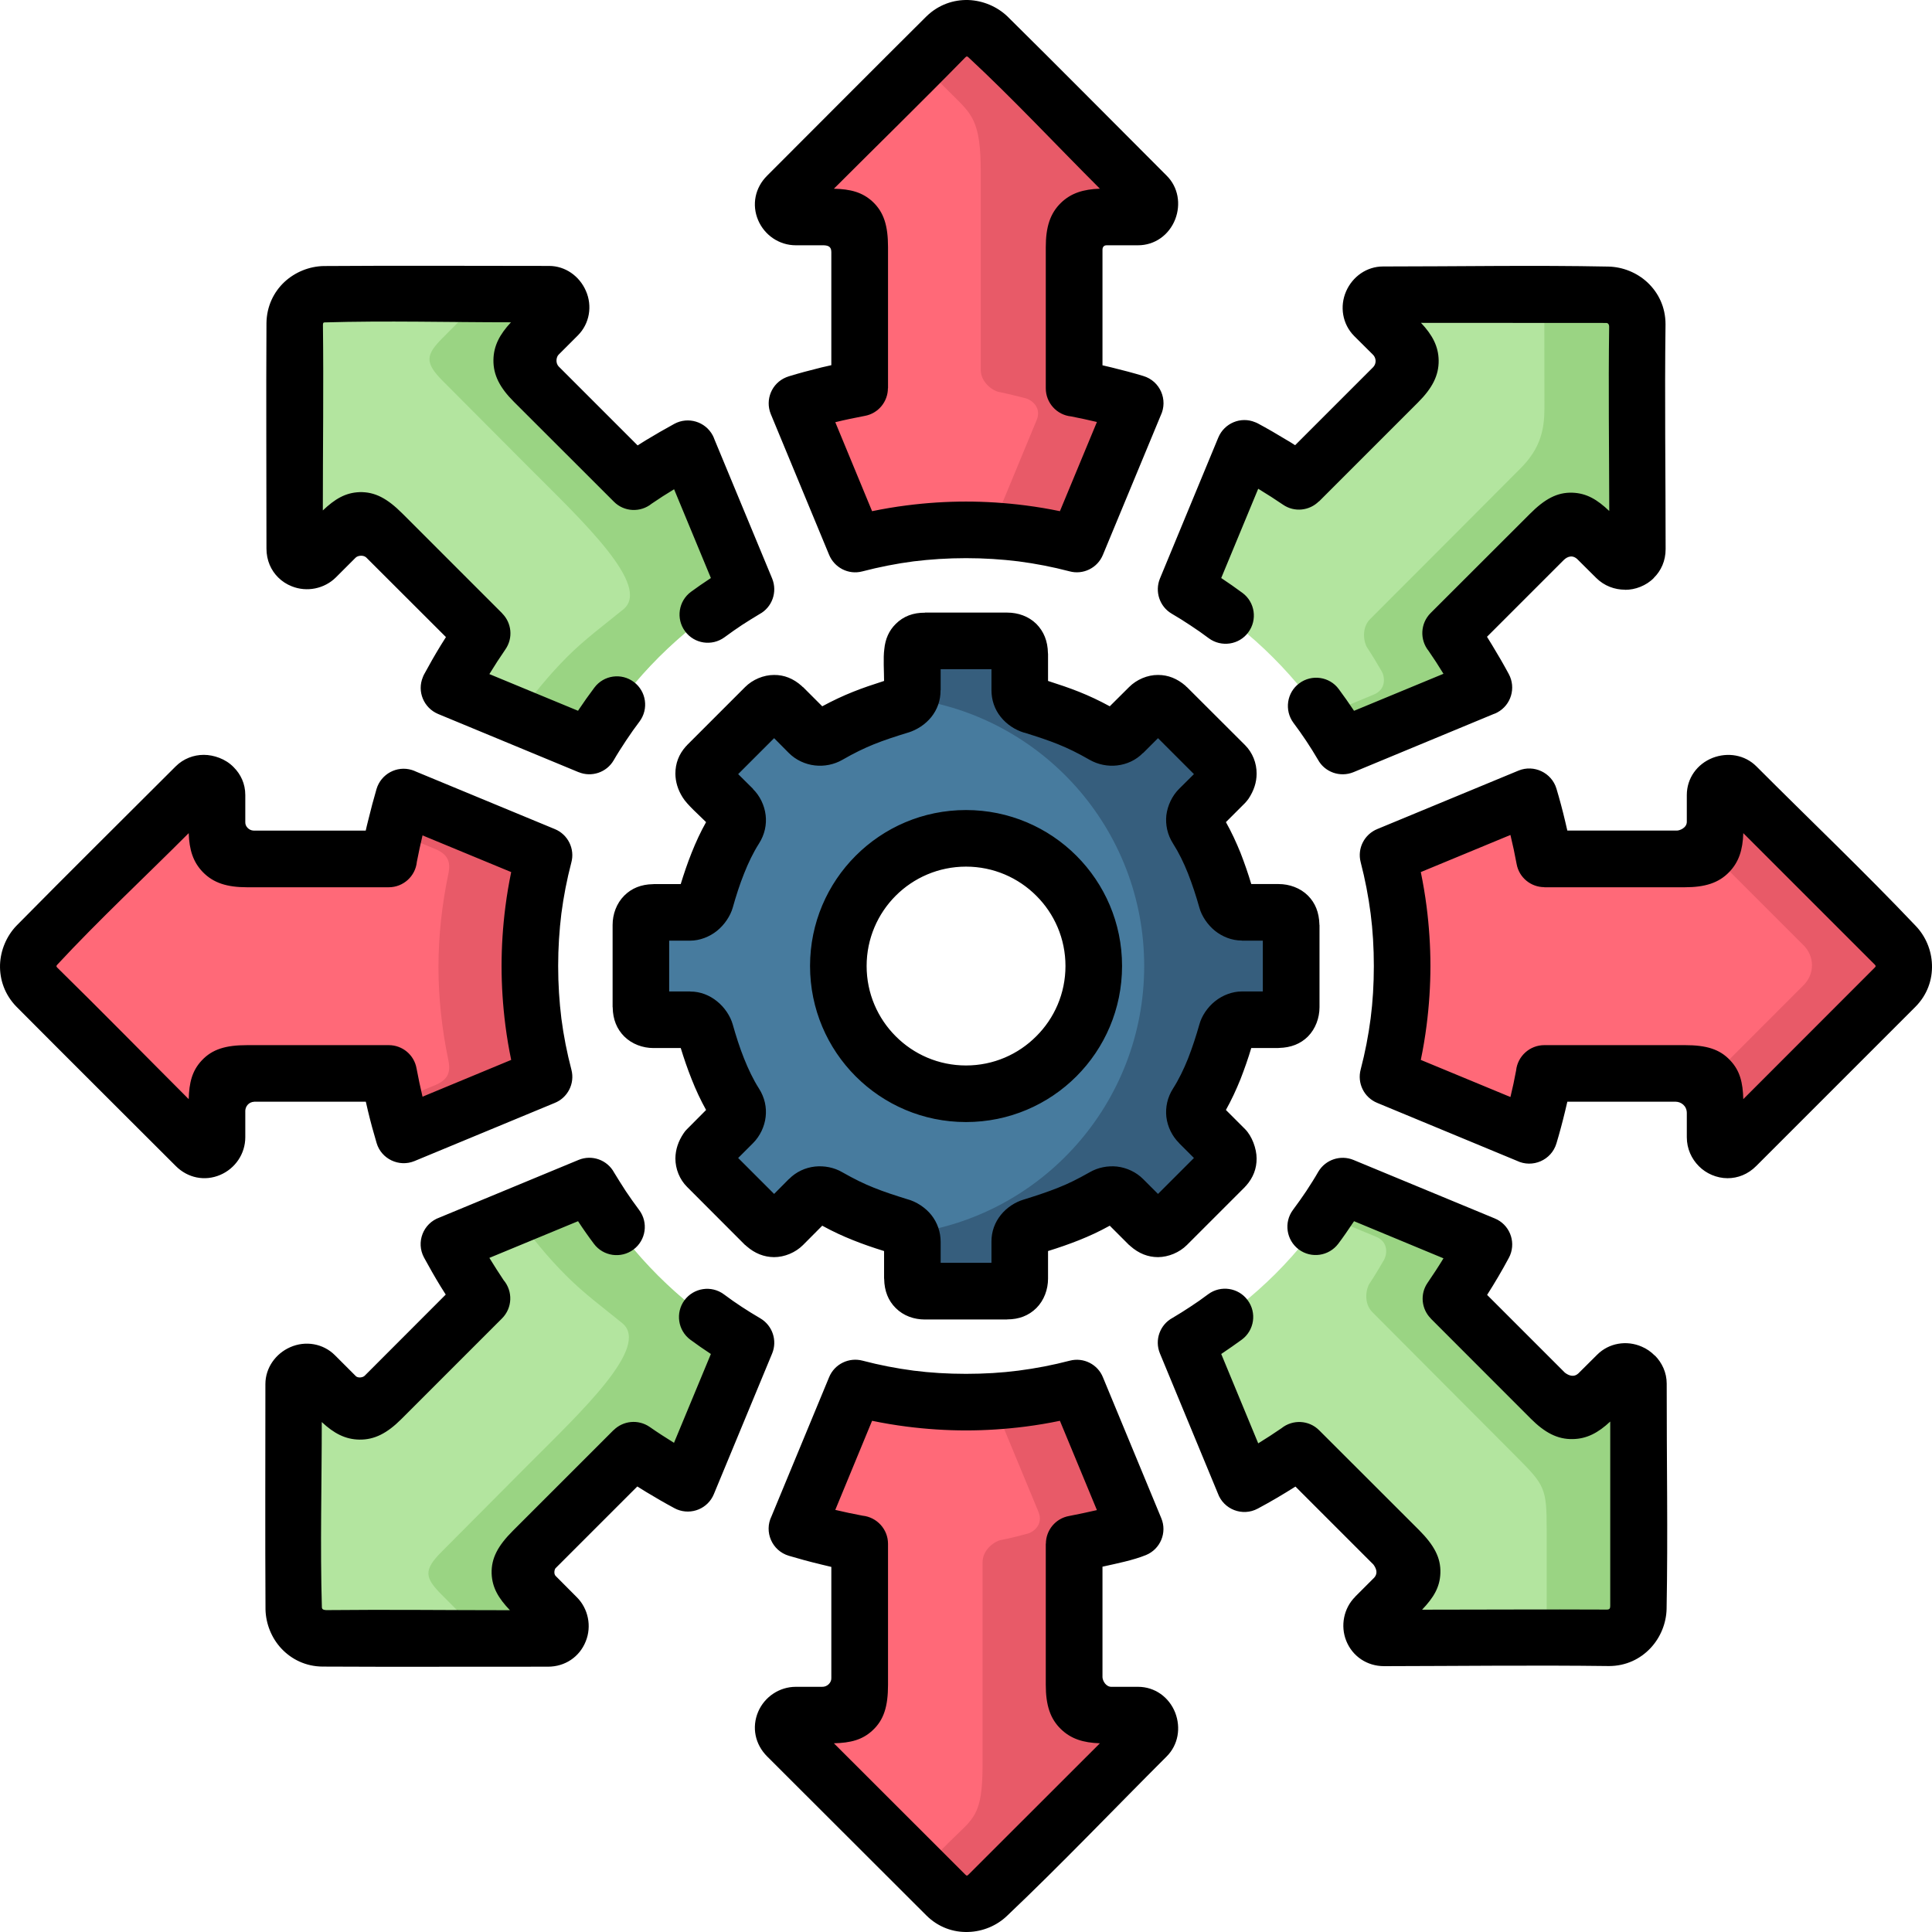 <svg id="Capa_1" enable-background="new 0 0 512 512" height="512" viewBox="0 0 512 512" width="512" xmlns="http://www.w3.org/2000/svg"><g><g clip-rule="evenodd" fill-rule="evenodd"><path d="m255.998 222.181c-18.68 0-33.817 15.137-33.817 33.817s15.137 33.845 33.817 33.845 33.845-15.166 33.845-33.845-15.165-33.817-33.845-33.817zm-86.143 22.932c.057-2.182 1.162-3.288 3.345-3.344h9.723c1.871.028 3.657-1.786 4.054-3.231 1.786-6.35 4.309-13.436 7.851-18.992 1.191-1.842.652-3.968-.567-5.159l-6.887-6.888c-1.191-1.757-1.219-3.345 0-4.705l15.42-15.421c1.559-1.36 3.146-1.389 4.706 0l6.888 6.888c1.304 1.361 3.486 1.559 5.159.596 6.832-3.912 11.594-5.584 18.992-7.88 1.701-.539 3.316-2.013 3.231-4.054v-9.722c.057-2.268 1.162-3.345 3.344-3.345h21.799c2.154 0 3.288 1.077 3.316 3.345v9.722c-.057 2.041 1.531 3.515 3.26 4.054 7.398 2.296 12.161 3.968 18.964 7.88 1.672.963 3.855.765 5.187-.596l6.86-6.888c1.587-1.389 3.147-1.36 4.706 0l15.42 15.421c1.219 1.36 1.19 2.948 0 4.705l-6.888 6.888c-1.219 1.191-1.758 3.317-.567 5.159 3.543 5.556 6.094 12.642 7.852 18.992.425 1.446 2.183 3.26 4.081 3.231h9.723c2.154.057 3.288 1.162 3.316 3.344v21.799c-.028 2.154-1.162 3.259-3.316 3.316h-9.723c-1.899 0-3.657 1.786-4.081 3.26-1.758 6.321-4.309 13.408-7.852 18.963-1.19 1.871-.652 3.997.567 5.188l6.888 6.86c1.19 1.757 1.219 3.345 0 4.706l-15.42 15.42c-1.559 1.36-3.118 1.417-4.706 0l-6.86-6.888c-1.332-1.361-3.515-1.531-5.187-.567-6.803 3.912-11.565 5.584-18.964 7.852-1.729.539-3.316 2.013-3.26 4.082v9.723c-.028 2.239-1.162 3.345-3.316 3.316h-21.799c-2.182.028-3.288-1.077-3.344-3.316v-9.723c.085-2.069-1.531-3.543-3.231-4.082-7.398-2.268-12.161-3.94-18.992-7.852-1.672-.964-3.854-.794-5.159.567l-6.888 6.888c-1.56 1.417-3.147 1.36-4.706 0l-15.42-15.42c-1.219-1.361-1.191-2.948 0-4.706l6.887-6.86c1.219-1.191 1.758-3.317.567-5.188-3.543-5.556-6.066-12.642-7.851-18.963-.397-1.474-2.183-3.26-4.054-3.26h-9.723c-2.183-.057-3.289-1.162-3.345-3.316z" fill="#477b9e"/><path d="m255.998 140.461c-8.419 0-16.695.964-24.604 2.608-3.174.68-5.187-.028-6.604-3.345l-11.735-28.289c-1.474-3.43 1.36-5.471 2.835-5.868 2.325-.595 4.762-1.219 7.143-1.701 1.616-.312 4.791-2.522 4.791-5.839v-32.485c0-6.888-1.729-7.994-7.994-7.994h-8.9c-2.835 0-4.592-3.401-2.352-5.64 14.002-14.003 28.005-28.006 42.008-41.98 3.004-3.146 7.824-3.146 10.828 0 14.003 13.975 28.006 27.977 42.009 41.98 2.239 2.239.482 5.64-2.325 5.64h-8.929c-6.236 0-7.994 1.106-7.994 7.994v32.485c0 3.316 3.175 5.527 4.791 5.839 2.381.482 4.819 1.105 7.171 1.701 1.446.397 4.309 2.438 2.806 5.868l-11.707 28.289c-1.417 3.317-3.43 4.025-6.605 3.345-7.937-1.644-16.185-2.608-24.633-2.608z" fill="#ff6978"/><path d="m174.589 174.136c-5.953 5.953-11.111 12.472-15.533 19.247-1.786 2.721-3.685 3.657-7.058 2.296l-28.29-11.707c-3.458-1.361-2.891-4.819-2.126-6.123 1.219-2.098 2.495-4.251 3.855-6.292.907-1.361 1.588-5.159-.765-7.512l-22.96-22.96c-4.876-4.876-6.888-4.422-11.31 0l-6.293 6.293c-2.012 2.013-5.669.822-5.669-2.325.028-19.813.028-39.599.028-59.385-.085-4.365 3.316-7.766 7.653-7.653 19.814-.028 39.599-.028 59.384-.028 3.175 0 4.337 3.656 2.353 5.64l-6.292 6.293c-4.422 4.422-4.876 6.463 0 11.311l22.96 22.988c2.353 2.324 6.151 1.644 7.511.737 2.041-1.361 4.195-2.637 6.265-3.855 1.333-.765 4.762-1.332 6.151 2.154l11.707 28.261c1.361 3.373.425 5.301-2.296 7.058-6.774 4.45-13.294 9.581-19.275 15.562z" fill="#b3e59f"/><path d="m140.461 256.282c0 8.419.964 16.695 2.607 24.604.68 3.203-.028 5.188-3.344 6.633l-28.29 11.707c-3.43 1.474-5.471-1.361-5.868-2.835-.595-2.324-1.219-4.762-1.701-7.143-.312-1.616-2.523-4.79-5.839-4.79h-32.484c-6.888 0-7.993 1.729-7.993 7.993v8.901c0 2.834-3.401 4.592-5.641 2.352-14.003-14.002-28.006-28.006-41.98-42.008-3.146-3.005-3.146-7.824 0-10.829 13.975-14.003 27.978-28.006 41.98-42.008 2.239-2.239 5.641-.482 5.641 2.324v8.929c0 6.264 1.105 7.993 7.993 7.993h32.485c3.316 0 5.527-3.175 5.839-4.791.482-2.381 1.105-4.818 1.701-7.143.397-1.474 2.438-4.337 5.868-2.835l28.29 11.707c3.316 1.445 4.024 3.43 3.344 6.604-1.644 7.939-2.608 16.216-2.608 24.635z" fill="#ff6978"/><path d="m174.334 338.031c5.953 5.953 12.472 11.112 19.247 15.534 2.721 1.786 3.657 3.685 2.296 7.059l-11.707 28.289c-1.36 3.458-4.819 2.892-6.123 2.126-2.098-1.219-4.252-2.495-6.293-3.855-1.361-.907-5.159-1.587-7.511.765l-22.96 22.96c-4.876 4.876-4.422 6.888 0 11.31l6.292 6.293c1.984 2.013.822 5.669-2.324 5.669-19.814-.028-39.599-.028-59.384-.028-4.365.085-7.767-3.316-7.682-7.653 0-19.813 0-39.6 0-59.385 0-3.175 3.657-4.337 5.641-2.353l6.293 6.293c4.421 4.422 6.462 4.876 11.309 0l22.988-22.96c2.325-2.353 1.645-6.151.737-7.512-1.361-2.04-2.636-4.195-3.855-6.264-.766-1.333-1.333-4.762 2.154-6.151l28.261-11.707c3.373-1.36 5.272-.425 7.058 2.296 4.452 6.774 9.582 13.294 15.563 19.274z" fill="#b3e59f"/><path d="m256.48 371.564c8.419 0 16.696-.992 24.604-2.636 3.175-.652 5.188.028 6.633 3.374l11.706 28.261c1.474 3.458-1.361 5.499-2.834 5.868-2.324.624-4.762 1.247-7.143 1.701-1.616.34-4.79 2.551-4.79 5.839v32.513c0 6.86 1.729 7.994 7.994 7.994h8.9c2.835 0 4.592 3.401 2.353 5.641-14.003 13.975-28.006 27.977-42.009 41.98-3.005 3.146-7.824 3.146-10.828 0-14.003-14.004-28.006-28.006-42.009-41.98-2.239-2.24-.481-5.641 2.325-5.641h8.929c6.236 0 7.994-1.134 7.994-7.994v-32.514c0-3.288-3.175-5.499-4.79-5.839-2.381-.453-4.819-1.077-7.171-1.701-1.446-.369-4.309-2.409-2.806-5.868l11.707-28.261c1.417-3.345 3.43-4.025 6.605-3.374 7.935 1.645 16.211 2.637 24.63 2.637z" fill="#ff6978"/><path d="m338.032 337.55c5.953-5.953 11.111-12.501 15.533-19.275 1.786-2.721 3.685-3.628 7.059-2.296l28.289 11.735c3.458 1.361 2.892 4.819 2.126 6.123-1.219 2.098-2.495 4.251-3.855 6.264-.907 1.389-1.587 5.188.765 7.512l22.961 22.989c4.875 4.847 6.888 4.422 11.31 0l6.293-6.321c2.013-1.984 5.669-.822 5.669 2.352-.028 19.785-.028 39.6-.028 59.385.085 4.365-3.317 7.767-7.654 7.653-19.814 0-39.599.028-59.384.028-3.175 0-4.337-3.656-2.353-5.641l6.293-6.321c4.422-4.422 4.876-6.435 0-11.282l-22.96-22.989c-2.353-2.324-6.151-1.672-7.511-.737-2.041 1.36-4.195 2.636-6.265 3.855-1.333.766-4.762 1.332-6.151-2.154l-11.707-28.289c-1.36-3.345-.425-5.272 2.296-7.059 6.773-4.421 13.293-9.58 19.274-15.532z" fill="#b3e59f"/><path d="m371.564 255.8c0-8.419-.991-16.696-2.636-24.605-.652-3.175.028-5.188 3.373-6.604l28.261-11.735c3.459-1.474 5.499 1.36 5.868 2.835.623 2.324 1.247 4.762 1.701 7.171.34 1.587 2.551 4.762 5.84 4.762h32.513c6.859 0 7.993-1.729 7.993-7.993v-8.9c0-2.807 3.401-4.592 5.641-2.353 13.975 14.003 27.978 28.006 41.981 42.008 3.146 3.005 3.146 7.824 0 10.829-14.003 14.002-28.006 28.006-41.981 42.008-2.239 2.239-5.641.482-5.641-2.324v-8.929c0-6.236-1.134-7.993-7.993-7.993h-32.513c-3.289 0-5.5 3.175-5.84 4.79-.453 2.409-1.077 4.818-1.701 7.171-.369 1.474-2.409 4.309-5.868 2.807l-28.261-11.707c-3.345-1.417-4.025-3.43-3.373-6.605 1.645-7.938 2.636-16.186 2.636-24.633z" fill="#ff6978"/><path d="m337.408 174.277c-5.953-5.981-12.501-11.111-19.275-15.562-2.721-1.786-3.628-3.685-2.268-7.058l11.707-28.26c1.361-3.487 4.819-2.92 6.123-2.155 2.098 1.219 4.252 2.495 6.293 3.855 1.36.907 5.159 1.587 7.483-.737l22.988-22.988c4.847-4.847 4.422-6.888 0-11.31l-6.321-6.293c-1.984-1.984-.822-5.641 2.353-5.641h59.384c4.365-.085 7.767 3.316 7.653 7.682.028 19.785.028 39.571.028 59.385 0 3.146-3.656 4.309-5.641 2.324l-6.321-6.293c-4.422-4.422-6.435-4.876-11.282 0l-22.988 22.96c-2.324 2.353-1.644 6.151-.737 7.512 1.36 2.041 2.636 4.195 3.855 6.264.765 1.332 1.333 4.79-2.154 6.151l-28.261 11.707c-3.374 1.36-5.301.425-7.059-2.296-4.449-6.775-9.607-13.294-15.56-19.247z" fill="#b3e59f"/><path d="m259.91 45.417v52.61c0 3.316 3.175 5.527 4.791 5.839 2.409.482 4.818 1.105 7.171 1.701 1.474.397 4.309 2.438 2.806 5.868l-11.706 28.289c-.142.312-.283.624-.454.907 6.179.369 12.245 1.219 18.113 2.438 3.175.68 5.187-.028 6.605-3.345l11.707-28.289c1.502-3.43-1.36-5.471-2.806-5.868-2.353-.595-4.79-1.219-7.171-1.701-1.616-.312-4.791-2.522-4.791-5.839v-32.485c0-6.888 1.758-7.994 7.994-7.994h8.929c2.807 0 4.564-3.401 2.325-5.64l-42.009-41.98c-3.004-3.146-7.824-3.146-10.828 0l-6.718 6.718 8.447 8.419c5.129 5.13 7.595 6.831 7.595 20.352z" fill="#e85a68"/><path d="m409.293 108.146c0 5.612-1.02 10.63-6.264 15.902l-16.979 17.036-22.989 23.017c-2.324 2.353-1.644 6.18-.737 7.54 1.36 2.041 2.636 4.195 3.855 6.292.766 1.304 1.332 4.762-2.154 6.151l-13.635 5.669c.879 1.247 1.729 2.495 2.58 3.77 1.758 2.721 3.685 3.656 7.059 2.296l28.261-11.707c3.487-1.36 2.919-4.819 2.154-6.151-1.219-2.069-2.495-4.223-3.855-6.264-.907-1.361-1.587-5.159.737-7.512l22.988-22.96c4.848-4.876 6.86-4.422 11.282 0l6.321 6.293c1.984 1.984 5.641.822 5.641-2.324l-.028-59.385c.113-4.366-3.288-7.767-7.653-7.682h-21.912c3.175.936 5.386 3.826 5.301 7.37z" fill="#9ad483"/><path d="m477.833 261.214-24.604 24.632c.992 1.219 1.247 3.175 1.247 6.122v8.929c0 2.806 3.401 4.564 5.641 2.324l41.981-42.008c3.146-3.005 3.146-7.824 0-10.829l-41.981-42.008c-2.239-2.239-5.641-.454-5.641 2.353v8.9c0 2.976-.255 4.904-1.247 6.151l24.604 24.604c3.147 3.006 3.147 7.825 0 10.83z" fill="#e85a68"/><path d="m366.774 333.893c-1.219 2.098-2.494 4.251-3.855 6.292-.907 1.389-1.587 5.188.765 7.54l22.96 23.045 15.193 15.25c7.54 7.54 8.051 8.39 8.051 19.247v21.118c.085 3.43-2.013 6.292-5.046 7.285h21.656c4.337.113 7.739-3.288 7.654-7.653l.028-59.385c0-3.175-3.657-4.337-5.669-2.352l-6.293 6.321c-4.421 4.422-6.434 4.847-11.31 0l-22.961-22.989c-2.353-2.324-1.672-6.123-.765-7.512 1.36-2.013 2.636-4.167 3.855-6.264.766-1.304 1.332-4.762-2.126-6.123l-28.289-11.735c-3.373-1.331-5.272-.425-7.059 2.296-.822 1.275-1.701 2.551-2.58 3.798l13.663 5.669c3.461 1.39 2.894 4.848 2.128 6.152z" fill="#9ad483"/><path d="m260.392 413.97v53.659c0 13.804-2.466 14.173-8.617 20.324l-7.426 7.427 6.718 6.718c3.004 3.146 7.823 3.146 10.828 0l42.009-41.98c2.239-2.24.482-5.641-2.353-5.641h-8.9c-6.265 0-7.994-1.134-7.994-7.994v-32.513c0-3.288 3.175-5.499 4.79-5.839 2.381-.453 4.819-1.077 7.143-1.701 1.474-.369 4.309-2.409 2.834-5.868l-11.706-28.261c-1.446-3.345-3.458-4.025-6.633-3.374-5.868 1.219-11.905 2.069-18.084 2.438.142.284.312.595.454.936l11.707 28.261c1.474 3.458-1.36 5.499-2.834 5.868-2.324.624-4.762 1.247-7.143 1.701-1.618.34-4.793 2.55-4.793 5.839z" fill="#e85a68"/><path d="m139.979 388.175-22.961 23.073c-4.875 4.876-4.421 6.888 0 11.339l6.293 6.321c1.587 1.587 1.191 4.223-.652 5.244l22.592.028c3.146 0 4.309-3.656 2.324-5.669l-6.292-6.293c-4.422-4.422-4.876-6.435 0-11.31l22.96-22.96c2.353-2.353 6.15-1.672 7.511-.765 2.041 1.36 4.195 2.636 6.293 3.855 1.304.766 4.762 1.332 6.123-2.126l11.707-28.289c1.36-3.374.425-5.272-2.296-7.059-6.774-4.422-13.294-9.581-19.247-15.534-5.981-5.98-11.111-12.501-15.562-19.275-1.786-2.722-3.685-3.657-7.058-2.296l-14.655 6.066c3.827 5.442 8.164 10.715 13.011 15.561 4.649 4.677 9.893 8.532 14.825 12.558 7.568 6.209-10.743 23.33-24.916 37.531z" fill="#9ad483"/><path d="m140.262 123.964-22.96-23.045c-4.875-4.904-4.421-6.916 0-11.367l6.293-6.321c1.587-1.587 1.162-4.223-.652-5.244h22.563c3.175 0 4.337 3.656 2.353 5.64l-6.292 6.293c-4.422 4.422-4.876 6.463 0 11.311l22.96 22.988c2.353 2.324 6.151 1.644 7.511.737 2.041-1.361 4.195-2.637 6.265-3.855 1.333-.765 4.762-1.332 6.151 2.154l11.707 28.261c1.361 3.373.425 5.301-2.296 7.058-6.775 4.45-13.294 9.581-19.275 15.562-5.953 5.953-11.111 12.472-15.533 19.247-1.786 2.721-3.685 3.657-7.058 2.296l-14.655-6.066c3.827-5.443 8.135-10.687 12.982-15.562 4.648-4.649 9.893-8.504 14.854-12.558 7.566-6.208-10.745-23.329-24.918-37.529z" fill="#9ad483"/><path d="m118.804 231.649c-1.644 7.937-2.607 16.214-2.607 24.633s.963 16.695 2.607 24.604c.68 3.203-.028 5.188-3.344 6.633l-10.97 4.535c.34 1.474.709 2.92 1.077 4.337.397 1.474 2.438 4.309 5.868 2.835l28.29-11.707c3.316-1.446 4.024-3.43 3.344-6.633-1.644-7.909-2.607-16.185-2.607-24.604s.964-16.696 2.607-24.633c.68-3.175-.028-5.159-3.344-6.604l-28.29-11.707c-3.43-1.502-5.471 1.361-5.868 2.835-.369 1.417-.737 2.863-1.077 4.337l10.97 4.535c3.316 1.445 4.024 3.429 3.344 6.604z" fill="#e85a68"/><path d="m303.223 255.998c0 36.311-27.042 66.301-62.105 70.893.425.624.68 1.361.652 2.211v9.723c.057 2.239 1.162 3.345 3.344 3.316h21.799c2.154.028 3.288-1.077 3.316-3.316v-9.723c-.057-2.069 1.531-3.543 3.26-4.082 7.398-2.268 12.161-3.94 18.964-7.852 1.672-.964 3.855-.794 5.187.567l6.86 6.888c1.587 1.417 3.147 1.36 4.706 0l15.42-15.42c1.219-1.361 1.19-2.948 0-4.706l-6.888-6.86c-1.219-1.191-1.758-3.317-.567-5.188 3.543-5.556 6.094-12.642 7.852-18.963.425-1.474 2.183-3.26 4.081-3.26h9.723c2.154-.057 3.288-1.162 3.316-3.316v-21.799c-.028-2.182-1.162-3.288-3.316-3.344h-9.723c-1.899.028-3.657-1.786-4.081-3.231-1.758-6.35-4.309-13.436-7.852-18.992-1.19-1.842-.652-3.968.567-5.159l6.888-6.888c1.19-1.757 1.219-3.345 0-4.705l-15.42-15.421c-1.559-1.36-3.118-1.389-4.706 0l-6.86 6.888c-1.332 1.361-3.515 1.559-5.187.596-6.803-3.912-11.565-5.584-18.964-7.88-1.729-.539-3.316-2.013-3.26-4.054v-9.722c-.028-2.268-1.162-3.345-3.316-3.345h-21.799c-2.182 0-3.288 1.077-3.344 3.345v9.722c.028.822-.227 1.587-.652 2.211 35.063 4.594 62.105 34.584 62.105 70.866z" fill="#365e7d"/></g><path d="m255.998 229.665c-7.257 0-13.861 2.948-18.623 7.71s-7.71 11.366-7.71 18.623c0 7.285 2.948 13.861 7.71 18.623 4.762 4.79 11.366 7.739 18.623 7.739 7.285 0 13.861-2.948 18.623-7.739 4.79-4.762 7.739-11.338 7.739-18.623 0-7.257-2.948-13.861-7.739-18.623-4.762-4.762-11.337-7.71-18.623-7.71zm36.17-132.857c.794.199 1.587.369 2.409.567 3.005.737 5.811 1.474 8.419 2.268 4.45 1.332 6.604 6.321 4.592 10.488l-15.306 36.906c-1.446 3.515-5.272 5.357-8.872 4.365-4.422-1.162-8.958-2.04-13.522-2.636-4.393-.539-9.042-.85-13.889-.85s-9.496.312-13.889.85c-4.592.596-9.128 1.503-13.607 2.665-3.685.963-7.427-1.021-8.816-4.479l-15.42-37.218c-1.559-3.827.255-8.192 4.082-9.751.227-.085.454-.17.708-.255 2.665-.822 5.556-1.587 8.645-2.353.851-.198 1.729-.396 2.608-.595v-29.905c0-1.19-.425-1.814-1.984-1.871h-7.426c-4.394 0-8.277-2.665-9.978-6.633-1.757-4.11-.822-8.646 2.381-11.82 14.06-14.059 28.09-28.176 42.207-42.207 3.203-3.118 7.2-4.451 11.112-4.337 3.827.142 7.568 1.701 10.318 4.309 14.144 13.974 28.176 28.176 42.235 42.235 3.089 3.062 3.798 7.597 2.268 11.565-1.616 4.139-5.386 6.888-9.865 6.888-2.778 0-5.527 0-8.305 0-.794 0-1.106.539-1.106 1.19v30.614zm-1.474 15.023c-2.239-.538-4.535-1.021-6.803-1.474-3.799-.369-6.747-3.572-6.747-7.455v-37.416c0-5.301 1.134-8.929 4.025-11.735 2.665-2.58 5.925-3.6 10.318-3.742-11.396-11.367-23.159-23.981-34.866-34.837-.397-.369-.539-.198-.85.085-11.508 11.764-23.13 23.102-34.781 34.753 4.394.113 7.54.907 10.29 3.458 2.976 2.807 4.054 6.406 4.054 12.018v37.389h-.028c0 3.542-2.523 6.689-6.123 7.341-2.665.51-5.273 1.049-7.823 1.672l9.751 23.584c3.005-.624 6.038-1.134 9.128-1.531 5.3-.68 10.573-1.02 15.76-1.02 5.188 0 10.46.34 15.76 1.02 3.09.397 6.151.907 9.127 1.531zm38.579 45.297c3.316 2.466 3.997 7.144 1.53 10.46-2.438 3.316-7.143 3.997-10.459 1.559-1.502-1.134-3.118-2.268-4.847-3.401-1.729-1.163-3.402-2.183-4.989-3.118-3.231-1.899-4.507-5.896-3.118-9.298l15.477-37.388c1.587-3.798 5.953-5.641 9.751-4.053.255.085.482.198.708.311 2.58 1.389 5.131 2.863 7.682 4.422.737.425 1.474.878 2.211 1.36l20.721-20.721c.907-.992.765-2.495-.17-3.345l-4.904-4.875c-3.118-3.146-3.883-7.852-2.126-11.849 1.701-3.883 5.443-6.576 9.78-6.576 19.814 0 39.967-.369 59.725.028 3.827.085 7.597 1.616 10.375 4.224 2.863 2.693 4.762 6.491 4.762 11.055-.255 19.785.028 39.77.028 59.583 0 3.146-1.219 5.754-3.118 7.625v.028c-.992 1.021-2.239 1.814-3.571 2.353s-2.721.794-4.054.794v-.028c-2.75 0-5.528-.992-7.682-3.146l-4.761-4.733c-1.389-1.502-2.835-.936-3.799 0l-20.352 20.352c.454.737.907 1.474 1.36 2.211 1.559 2.551 3.033 5.102 4.422 7.682 1.956 3.657.595 8.192-3.033 10.148-.341.198-.709.34-1.049.454l-37.105 15.392c-3.572 1.446-7.625-.028-9.411-3.345-1.955-3.345-4.167-6.661-6.491-9.751-2.438-3.316-1.757-8.022 1.559-10.459 3.316-2.466 8.021-1.786 10.46 1.53 1.417 1.899 2.693 3.742 3.912 5.556l.142.198 23.697-9.808c-1.275-2.098-2.608-4.139-3.94-6.066-2.381-2.948-2.211-7.285.539-10.035l26.248-26.22c3.969-3.997 7.285-5.811 11.339-5.669 3.77.142 6.547 1.814 9.751 4.847-.028-16.469-.255-32.371-.028-48.84.028-.454-.227-.992-.765-.992l-49.095-.028c3.033 3.231 4.621 6.236 4.677 9.95.057 4.025-1.73 7.398-5.471 11.14l-26.248 26.248-.028-.028c-2.495 2.495-6.491 2.948-9.496.879-1.956-1.332-4.139-2.749-6.577-4.224l-9.808 23.669.142.085c1.783 1.188 3.626 2.464 5.497 3.853zm85.491 60.433c.198.851.397 1.701.595 2.551h28.97c.737.028 2.692-.68 2.692-2.324v-7.087c0-4.479 2.75-8.249 6.86-9.864 3.997-1.531 8.504-.822 11.594 2.268 13.918 13.946 28.686 28.006 42.207 42.264 2.637 2.75 4.195 6.463 4.309 10.29.142 3.94-1.219 7.994-4.422 11.197l-42.122 42.122c-2.239 2.267-4.96 3.26-7.625 3.26-1.445 0-2.863-.312-4.195-.878-1.275-.539-2.438-1.332-3.401-2.296-1.956-1.956-3.203-4.649-3.203-7.682v-6.406c0-1.956-1.559-2.977-2.891-3.005h-28.771c-.198.851-.397 1.672-.595 2.523-.737 3.061-1.503 5.896-2.296 8.532-1.332 4.45-6.35 6.604-10.488 4.592l-36.991-15.335c-3.544-1.445-5.358-5.272-4.394-8.872 1.162-4.422 2.041-8.958 2.636-13.522.567-4.393.85-9.042.85-13.889s-.283-9.496-.85-13.889c-.596-4.592-1.474-9.128-2.636-13.607-.964-3.685.992-7.427 4.45-8.815l37.388-15.477c4.082-1.672 8.759.567 10.034 4.762.849 2.833 1.615 5.696 2.295 8.587zm-12.841 11.424c-.482-2.608-1.021-5.159-1.644-7.711l-23.754 9.836c.624 3.005 1.134 6.038 1.531 9.127.68 5.3 1.021 10.573 1.021 15.76s-.34 10.46-1.021 15.76c-.397 3.09-.907 6.151-1.531 9.127l23.754 9.837c.567-2.325 1.077-4.677 1.502-7.03.397-3.77 3.6-6.718 7.483-6.718h37.247c5.641 0 9.24 1.049 12.019 4.053 2.579 2.721 3.345 5.868 3.458 10.261l34.724-34.752c.283-.283.539-.454.142-.879l-34.865-34.865c-.142 4.422-1.162 7.653-3.742 10.318-2.778 2.891-6.435 4.025-11.735 4.025h-37.247v-.028c-3.543.002-6.69-2.521-7.342-6.121zm-47.252 100.599c-2.495 3.316-7.172 3.997-10.488 1.531-3.317-2.495-3.997-7.172-1.531-10.488 1.275-1.729 2.466-3.373 3.515-4.961 1.19-1.814 2.268-3.515 3.203-5.159 1.928-3.231 5.896-4.507 9.298-3.118l37.445 15.505c3.827 1.559 5.641 5.925 4.081 9.751-.113.255-.227.482-.34.708-1.786 3.345-3.713 6.605-5.754 9.808l20.607 20.607c1.106.85 2.438 1.247 3.544.227l5.017-4.988c3.118-3.118 7.824-3.884 11.82-2.126 1.276.539 2.466 1.36 3.458 2.381l.028-.028c1.871 1.899 3.118 4.507 3.118 7.426-.028 19.785.34 39.94-.028 59.725-.085 3.827-1.644 7.596-4.252 10.374-2.693 2.863-6.491 4.762-11.027 4.762-19.785-.255-39.769 0-59.583.029-4.535 0-8.391-2.608-10.035-6.718-1.587-3.968-.68-8.645 2.381-11.678v-.028l4.706-4.706c1.672-1.446.652-3.061.113-3.798l-20.664-20.664c-3.26 2.069-6.576 4.025-9.978 5.839-4.053 2.183-9.071.227-10.602-4.082l-15.335-37.048c-1.474-3.572.028-7.625 3.345-9.411 1.645-.964 3.203-1.956 4.706-2.948 1.531-.992 3.118-2.098 4.734-3.317 3.316-2.466 8.022-1.757 10.46 1.559 2.466 3.317 1.786 7.994-1.531 10.46-1.701 1.247-3.515 2.495-5.442 3.798h-.028l9.808 23.697c2.126-1.304 4.167-2.636 6.151-3.997 2.948-2.381 7.285-2.211 10.006.539l26.475 26.447c3.968 3.997 5.783 7.313 5.641 11.367-.113 3.77-1.814 6.548-4.847 9.723 16.214 0 32.542-.113 48.727-.028.935.028 1.134-.17 1.134-1.077v-48.755c-3.203 3.005-6.236 4.592-9.949 4.649-4.025.085-7.398-1.701-11.14-5.442l-26.447-26.475h.028c-2.523-2.495-2.977-6.52-.879-9.524 1.417-2.069 2.835-4.223 4.195-6.463l-23.697-9.836-.198.283c-1.362 2.04-2.666 3.939-3.969 5.668zm-62.503 85.605v29.31c.057.992.964 2.608 2.466 2.523h6.945c4.479 0 8.249 2.749 9.865 6.86 1.531 3.996.822 8.503-2.268 11.593-13.946 13.917-28.006 28.686-42.264 42.207-2.722 2.636-6.463 4.195-10.29 4.309-3.94.142-7.965-1.219-11.169-4.422l-42.15-42.093c-3.203-3.203-4.139-7.71-2.381-11.849 1.701-3.968 5.641-6.604 9.978-6.604h6.944c1.418.057 2.551-1.162 2.466-2.381v-29.395c-.879-.199-1.757-.425-2.608-.624-3.089-.737-5.981-1.531-8.645-2.325-4.479-1.332-6.633-6.349-4.592-10.488l15.249-36.821c1.446-3.543 5.301-5.357 8.901-4.393 4.422 1.162 8.929 2.04 13.493 2.636 4.393.567 9.042.85 13.889.85 4.876 0 9.496-.283 13.889-.85 4.621-.596 9.156-1.474 13.606-2.636 3.685-.964 7.455.992 8.816 4.45l15.448 37.303c1.587 3.827-.255 8.192-4.054 9.751-3.399 1.388-7.878 2.267-11.534 3.089zm-8.844-13.436c2.466-.482 4.932-.992 7.37-1.559l-9.808-23.668c-2.977.624-6.009 1.134-9.099 1.531-5.329.68-10.573 1.02-15.789 1.02-5.187 0-10.46-.34-15.76-1.02-3.089-.397-6.123-.907-9.128-1.531l-9.751 23.612c2.381.567 4.791 1.077 7.228 1.531 3.798.397 6.747 3.6 6.747 7.455v37.389c0 5.641-1.077 9.24-4.054 12.019-2.75 2.579-5.896 3.345-10.29 3.458l34.752 34.724c.454.454.539.454.992 0l34.752-34.724c-4.394-.142-7.653-1.162-10.318-3.742-2.891-2.777-4.025-6.434-4.025-11.735v-37.417h.028c.002-3.544 2.525-6.691 6.153-7.343zm-100.373-46.714c-3.316-2.466-3.997-7.143-1.559-10.46 2.466-3.316 7.143-4.025 10.46-1.559 1.644 1.219 3.203 2.325 4.733 3.317 1.559 1.02 3.203 2.041 4.904 3.033 3.26 1.928 4.536 5.896 3.146 9.298l-15.448 37.274c-1.559 3.827-5.924 5.641-9.751 4.082-.255-.113-.481-.227-.709-.34-2.58-1.389-5.131-2.863-7.653-4.394-.737-.454-1.446-.907-2.183-1.36l-21.627 21.627c-.312.255-.624 1.587.057 2.154l5.527 5.556c3.061 3.033 3.997 7.738 2.381 11.706-1.644 4.139-5.5 6.718-10.006 6.718-19.899-.028-39.826.085-59.725-.028-4.479-.028-8.249-1.928-10.914-4.762-2.607-2.778-4.138-6.548-4.224-10.403-.113-19.87-.028-39.798-.028-59.697 0-4.337 2.75-8.106 6.577-9.779 4.025-1.786 8.73-.992 11.849 2.126l5.584 5.583c.51.454 1.701.397 2.268-.113l21.515-21.542c-.482-.737-.936-1.446-1.36-2.155-1.559-2.55-3.005-5.102-4.394-7.653-2.183-4.054-.227-9.071 4.082-10.602l36.878-15.278c3.572-1.474 7.626.028 9.411 3.345.936 1.559 1.984 3.203 3.118 4.96 1.049 1.587 2.239 3.232 3.515 4.961 2.494 3.316 1.814 8.022-1.502 10.488s-8.021 1.786-10.488-1.531c-1.474-1.956-2.863-3.94-4.195-5.981l-23.499 9.723c1.332 2.154 2.58 4.139 3.77 5.896 2.494 2.948 2.353 7.37-.425 10.148l-26.674 26.674c-3.742 3.742-7.115 5.499-11.112 5.442-3.742-.057-6.746-1.644-9.977-4.649 0 16.242-.454 32.938.028 49.095 0 .709.85.737 1.304.737 16.129-.17 32.399.029 48.528.029-3.033-3.175-4.706-5.982-4.847-9.723-.114-4.082 1.672-7.37 5.669-11.366l26.646-26.645v.028c2.522-2.522 6.519-2.948 9.552-.878 2.069 1.445 4.224 2.835 6.463 4.224l9.779-23.556h-.028c-1.929-1.275-3.744-2.523-5.416-3.77zm-85.435-60.604c-.199-.822-.397-1.645-.567-2.466h-29.564c-1.559.085-2.324 1.304-2.381 2.353v7.059c0 4.393-2.665 8.277-6.633 9.978-4.11 1.757-8.646.822-11.82-2.381-14.06-14.06-28.176-28.091-42.207-42.207-3.118-3.203-4.451-7.2-4.337-11.112.142-3.827 1.701-7.54 4.309-10.29 13.974-14.173 28.176-28.204 42.235-42.264 2.069-2.069 4.79-3.061 7.455-3.061 1.36 0 2.778.284 4.11.794 1.417.539 2.721 1.36 3.798 2.466 1.871 1.871 3.09 4.366 3.09 7.398v7.172c-.057 1.162 1.02 2.211 2.182 2.239h29.735c.198-.822.368-1.672.595-2.494.737-3.062 1.502-5.896 2.268-8.533 1.19-3.968 5.357-6.236 9.326-5.045.396.113.793.283 1.162.454l36.764 15.222c3.515 1.445 5.357 5.3 4.366 8.872-1.163 4.451-2.041 8.958-2.637 13.521-.538 4.393-.85 9.042-.85 13.889 0 4.875.312 9.496.85 13.889.596 4.621 1.502 9.156 2.665 13.606.963 3.685-1.02 7.455-4.479 8.815l-37.133 15.392c-4.082 1.672-8.759-.567-10.006-4.762-.85-2.835-1.615-5.669-2.296-8.504zm12.87-11.31c.482 2.523.992 5.018 1.587 7.511l23.499-9.75c-.624-2.977-1.134-6.009-1.531-9.099-.68-5.329-1.02-10.573-1.02-15.789 0-5.188.34-10.46 1.02-15.76.397-3.09.907-6.123 1.531-9.127l-23.499-9.723c-.539 2.296-1.049 4.648-1.502 7.001-.368 3.798-3.571 6.747-7.455 6.747h-37.53c-5.301 0-8.929-1.134-11.735-4.025-2.58-2.665-3.6-5.896-3.742-10.318-11.367 11.395-23.98 23.159-34.837 34.865-.425.454-.113.652.198.964 11.65 11.424 23.103 23.13 34.639 34.667.113-4.394.907-7.54 3.458-10.261 2.807-3.004 6.407-4.053 12.019-4.053h37.558c3.543-.001 6.69 2.522 7.342 6.15zm47.139-100.911c2.466-3.289 7.143-3.969 10.46-1.474 3.288 2.466 3.968 7.143 1.502 10.46-1.162 1.531-2.353 3.203-3.571 5.045-1.219 1.842-2.325 3.571-3.288 5.244-1.899 3.26-5.896 4.536-9.27 3.146h-.028l-37.218-15.42c-3.798-1.587-5.641-5.953-4.054-9.751.085-.255.199-.481.312-.708 1.389-2.58 2.863-5.159 4.422-7.71.453-.737.907-1.474 1.389-2.211l-21.118-21.089c-.737-.709-2.268-.567-2.863.085l-5.159 5.158c-3.061 3.061-7.739 3.997-11.735 2.381-1.304-.51-2.551-1.304-3.6-2.353-1.871-1.871-3.09-4.478-3.09-7.653 0-19.899-.113-39.826 0-59.725.057-4.479 1.927-8.248 4.762-10.912 2.806-2.608 6.548-4.139 10.403-4.224 19.87-.142 39.826-.028 59.724-.028 4.309 0 8.051 2.693 9.751 6.576 1.786 4.025.992 8.73-2.126 11.848l-5.046 5.046c-.68.623-.907 2.211-.057 3.146l20.948 20.947c.708-.453 1.417-.907 2.126-1.332 2.523-1.531 5.074-3.005 7.625-4.394 3.629-1.956 8.192-.596 10.148 3.061.17.34.34.681.454 1.049l15.307 36.906c1.446 3.572-.028 7.626-3.345 9.411-1.616.964-3.147 1.927-4.649 2.891-1.418.936-2.948 2.013-4.648 3.26-3.345 2.438-8.022 1.73-10.46-1.616-2.438-3.316-1.729-8.022 1.616-10.46 1.559-1.134 3.288-2.353 5.244-3.628l-9.751-23.527c-2.069 1.248-4.054 2.523-5.953 3.827-2.948 2.381-7.285 2.211-10.006-.539l-26.475-26.447c-3.742-3.741-5.5-7.115-5.443-11.111.057-3.742 1.645-6.747 4.649-9.978-16.242 0-33.193-.454-49.35.028-.51 0-.454.369-.482.708.199 16.441-.028 32.655-.028 49.124 3.203-3.033 5.98-4.706 9.723-4.847 4.082-.113 7.37 1.672 11.367 5.669l26.447 26.446v.029c2.495 2.494 2.948 6.491.85 9.524-1.445 2.097-2.863 4.28-4.252 6.547l23.499 9.723.255-.396c1.219-1.84 2.579-3.74 4.082-5.752zm69.249 44.56c7.483-7.483 17.801-12.104 29.225-12.104s21.77 4.621 29.253 12.104 12.104 17.801 12.104 29.225c0 11.423-4.62 21.77-12.104 29.253-7.483 7.483-17.829 12.104-29.253 12.104-11.423 0-21.741-4.621-29.225-12.104-7.483-7.483-12.104-17.83-12.104-29.253 0-11.424 4.62-21.742 12.104-29.225zm-61.341 10.573c1.956-1.956 4.478-2.977 7.596-3.033h.142v-.028h7.228c.822-2.664 1.758-5.471 2.892-8.306 1.106-2.778 2.381-5.555 3.827-8.106-1.672-1.701-5.103-4.677-6.236-6.605-1.247-1.984-1.871-4.054-1.899-6.236 0-2.721.907-5.131 2.778-7.228.113-.113.198-.227.312-.312v-.028l15.392-15.392c1.984-1.984 4.876-3.203 7.654-3.203 2.664-.028 5.131.936 7.342 2.92.113.113.227.198.312.311l.029-.028 5.102 5.103c2.834-1.531 5.442-2.749 8.135-3.827 2.608-1.049 5.244-1.928 8.249-2.892 0-2.438-.255-6.094.057-8.39.255-2.721 1.247-4.96 3.033-6.718 2.013-2.013 4.592-3.005 7.738-2.977v-.028h21.799c2.862 0 5.668.964 7.738 3.005 1.956 1.984 3.005 4.535 3.061 7.71v.114h.028v7.284c3.005.964 5.613 1.843 8.249 2.892 2.693 1.077 5.301 2.296 8.107 3.827l5.13-5.103c1.984-1.984 4.875-3.231 7.682-3.203 2.665 0 5.046.964 7.229 2.835.113.142.255.255.369.368h.028l15.42 15.392c1.984 1.984 3.089 4.762 3.061 7.569 0 2.324-.737 4.535-2.154 6.661-.283.397-.595.766-.907 1.105l-5.074 5.074c1.446 2.551 2.721 5.329 3.855 8.106 1.105 2.835 2.069 5.641 2.863 8.306h7.257c2.834 0 5.726 1.021 7.766 3.062 1.956 1.956 2.948 4.479 3.033 7.625v.142h.028v21.799c0 2.834-1.049 5.725-3.062 7.766-1.955 1.956-4.506 2.948-7.596 3.033h-.17v.028h-7.257c-.794 2.665-1.758 5.442-2.863 8.277-1.134 2.806-2.409 5.555-3.855 8.135l5.074 5.074c1.842 1.842 3.061 5.187 3.061 7.767.028 2.693-.907 5.103-2.778 7.228-.085.085-.198.198-.311.312h.028l-15.42 15.42c-1.956 1.956-4.848 3.175-7.626 3.203-2.693 0-5.13-.964-7.37-2.948-.113-.085-.198-.198-.311-.283v.028l-5.13-5.131c-2.806 1.559-5.414 2.75-8.107 3.827-2.636 1.049-5.244 1.956-8.249 2.892v7.313c0 2.863-1.049 5.754-3.09 7.795-2.041 2.013-4.62 3.005-7.738 3.005v.028h-21.799c-2.891 0-5.669-.964-7.738-3.033-1.984-1.956-3.005-4.535-3.061-7.682v-.113h-.028v-7.313c-3.005-.935-5.641-1.843-8.249-2.892-2.693-1.077-5.301-2.268-8.135-3.827l-5.102 5.131c-1.984 1.984-4.876 3.203-7.682 3.203-2.665-.028-5.074-.992-7.229-2.863-.142-.113-.283-.227-.397-.368l-.028.028-15.392-15.42c-1.984-1.984-3.089-4.762-3.089-7.54.028-2.353.765-4.564 2.183-6.661.255-.397.567-.794.907-1.105l5.046-5.074c-1.446-2.58-2.721-5.329-3.827-8.135-1.134-2.835-2.069-5.613-2.892-8.277h-7.228c-2.863 0-5.697-1.049-7.738-3.062-1.984-1.984-3.005-4.535-3.062-7.624v-.142h-.028v-21.799c-.002-2.864 1.046-5.727 3.087-7.768zm17.461 11.933h-5.556v13.465h5.556v.028c2.721-.028 5.188 1.021 7.087 2.551 2.013 1.587 3.571 3.939 4.195 6.15.851 3.005 1.843 6.151 3.005 9.043 1.134 2.835 2.438 5.585 3.94 7.937 1.559 2.438 2.069 5.045 1.786 7.511-.284 2.58-1.502 5.131-3.345 6.974l-3.94 3.94 9.524 9.524 3.912-3.939h.028c1.899-1.928 4.337-3.033 6.889-3.317 2.466-.255 5.073.227 7.284 1.531 3.146 1.786 5.754 3.062 8.334 4.082 2.664 1.077 5.442 1.984 8.816 3.033 2.409.624 4.847 2.239 6.406 4.195 1.616 2.041 2.466 4.535 2.466 7.115v5.556h13.465v-5.556c-.028-2.778.936-5.188 2.466-7.115 1.588-1.984 3.799-3.402 6.038-4.082h.028c3.515-1.105 6.378-2.041 9.127-3.146 2.608-1.021 5.188-2.296 8.334-4.082 2.239-1.304 4.819-1.786 7.285-1.531 2.608.312 5.074 1.474 6.917 3.317l3.94 3.939 9.524-9.524-3.94-3.94v-.028c-1.786-1.758-3.062-4.252-3.374-6.945-.255-2.466.227-5.073 1.786-7.511 1.502-2.352 2.834-5.102 3.968-7.937 1.134-2.891 2.154-6.038 3.005-9.043.595-2.211 2.154-4.563 4.166-6.15 1.984-1.587 4.564-2.58 7.086-2.58h5.556v-13.465h-5.556v-.028c-2.721 0-5.188-1.049-7.086-2.551-2.012-1.616-3.571-3.968-4.166-6.15-.851-3.033-1.871-6.151-3.005-9.043-1.134-2.863-2.466-5.584-3.968-7.937-1.559-2.438-2.041-5.074-1.786-7.511.312-2.58 1.531-5.159 3.374-7.002l3.94-3.912-9.524-9.524-3.94 3.939-.028-.028c-1.871 1.928-4.337 3.033-6.888 3.317-2.466.283-5.045-.227-7.285-1.502-3.147-1.814-5.726-3.062-8.334-4.11-2.665-1.077-5.442-1.984-8.788-3.033-.113-.028-.255-.057-.368-.085-2.239-.708-4.45-2.126-6.038-4.11-1.644-2.041-2.466-4.507-2.466-7.115v-5.556h-13.466v5.556h-.028c.028 2.806-.907 5.188-2.438 7.115-1.587 1.984-3.827 3.402-6.066 4.11v-.028l-.028.028c-3.515 1.077-6.378 2.013-9.127 3.118-2.58 1.049-5.188 2.296-8.334 4.11-2.211 1.275-4.818 1.786-7.284 1.502-2.58-.284-5.074-1.446-6.917-3.289l-3.912-3.939-9.524 9.524 3.94 3.912-.028.028c1.814 1.786 3.061 4.28 3.374 6.974.283 2.438-.227 5.073-1.786 7.511-1.502 2.353-2.806 5.074-3.94 7.937-1.162 2.891-2.154 6.009-3.005 9.043-.624 2.183-2.182 4.535-4.195 6.15-1.957 1.559-4.536 2.579-7.088 2.579z"/></g></svg>
